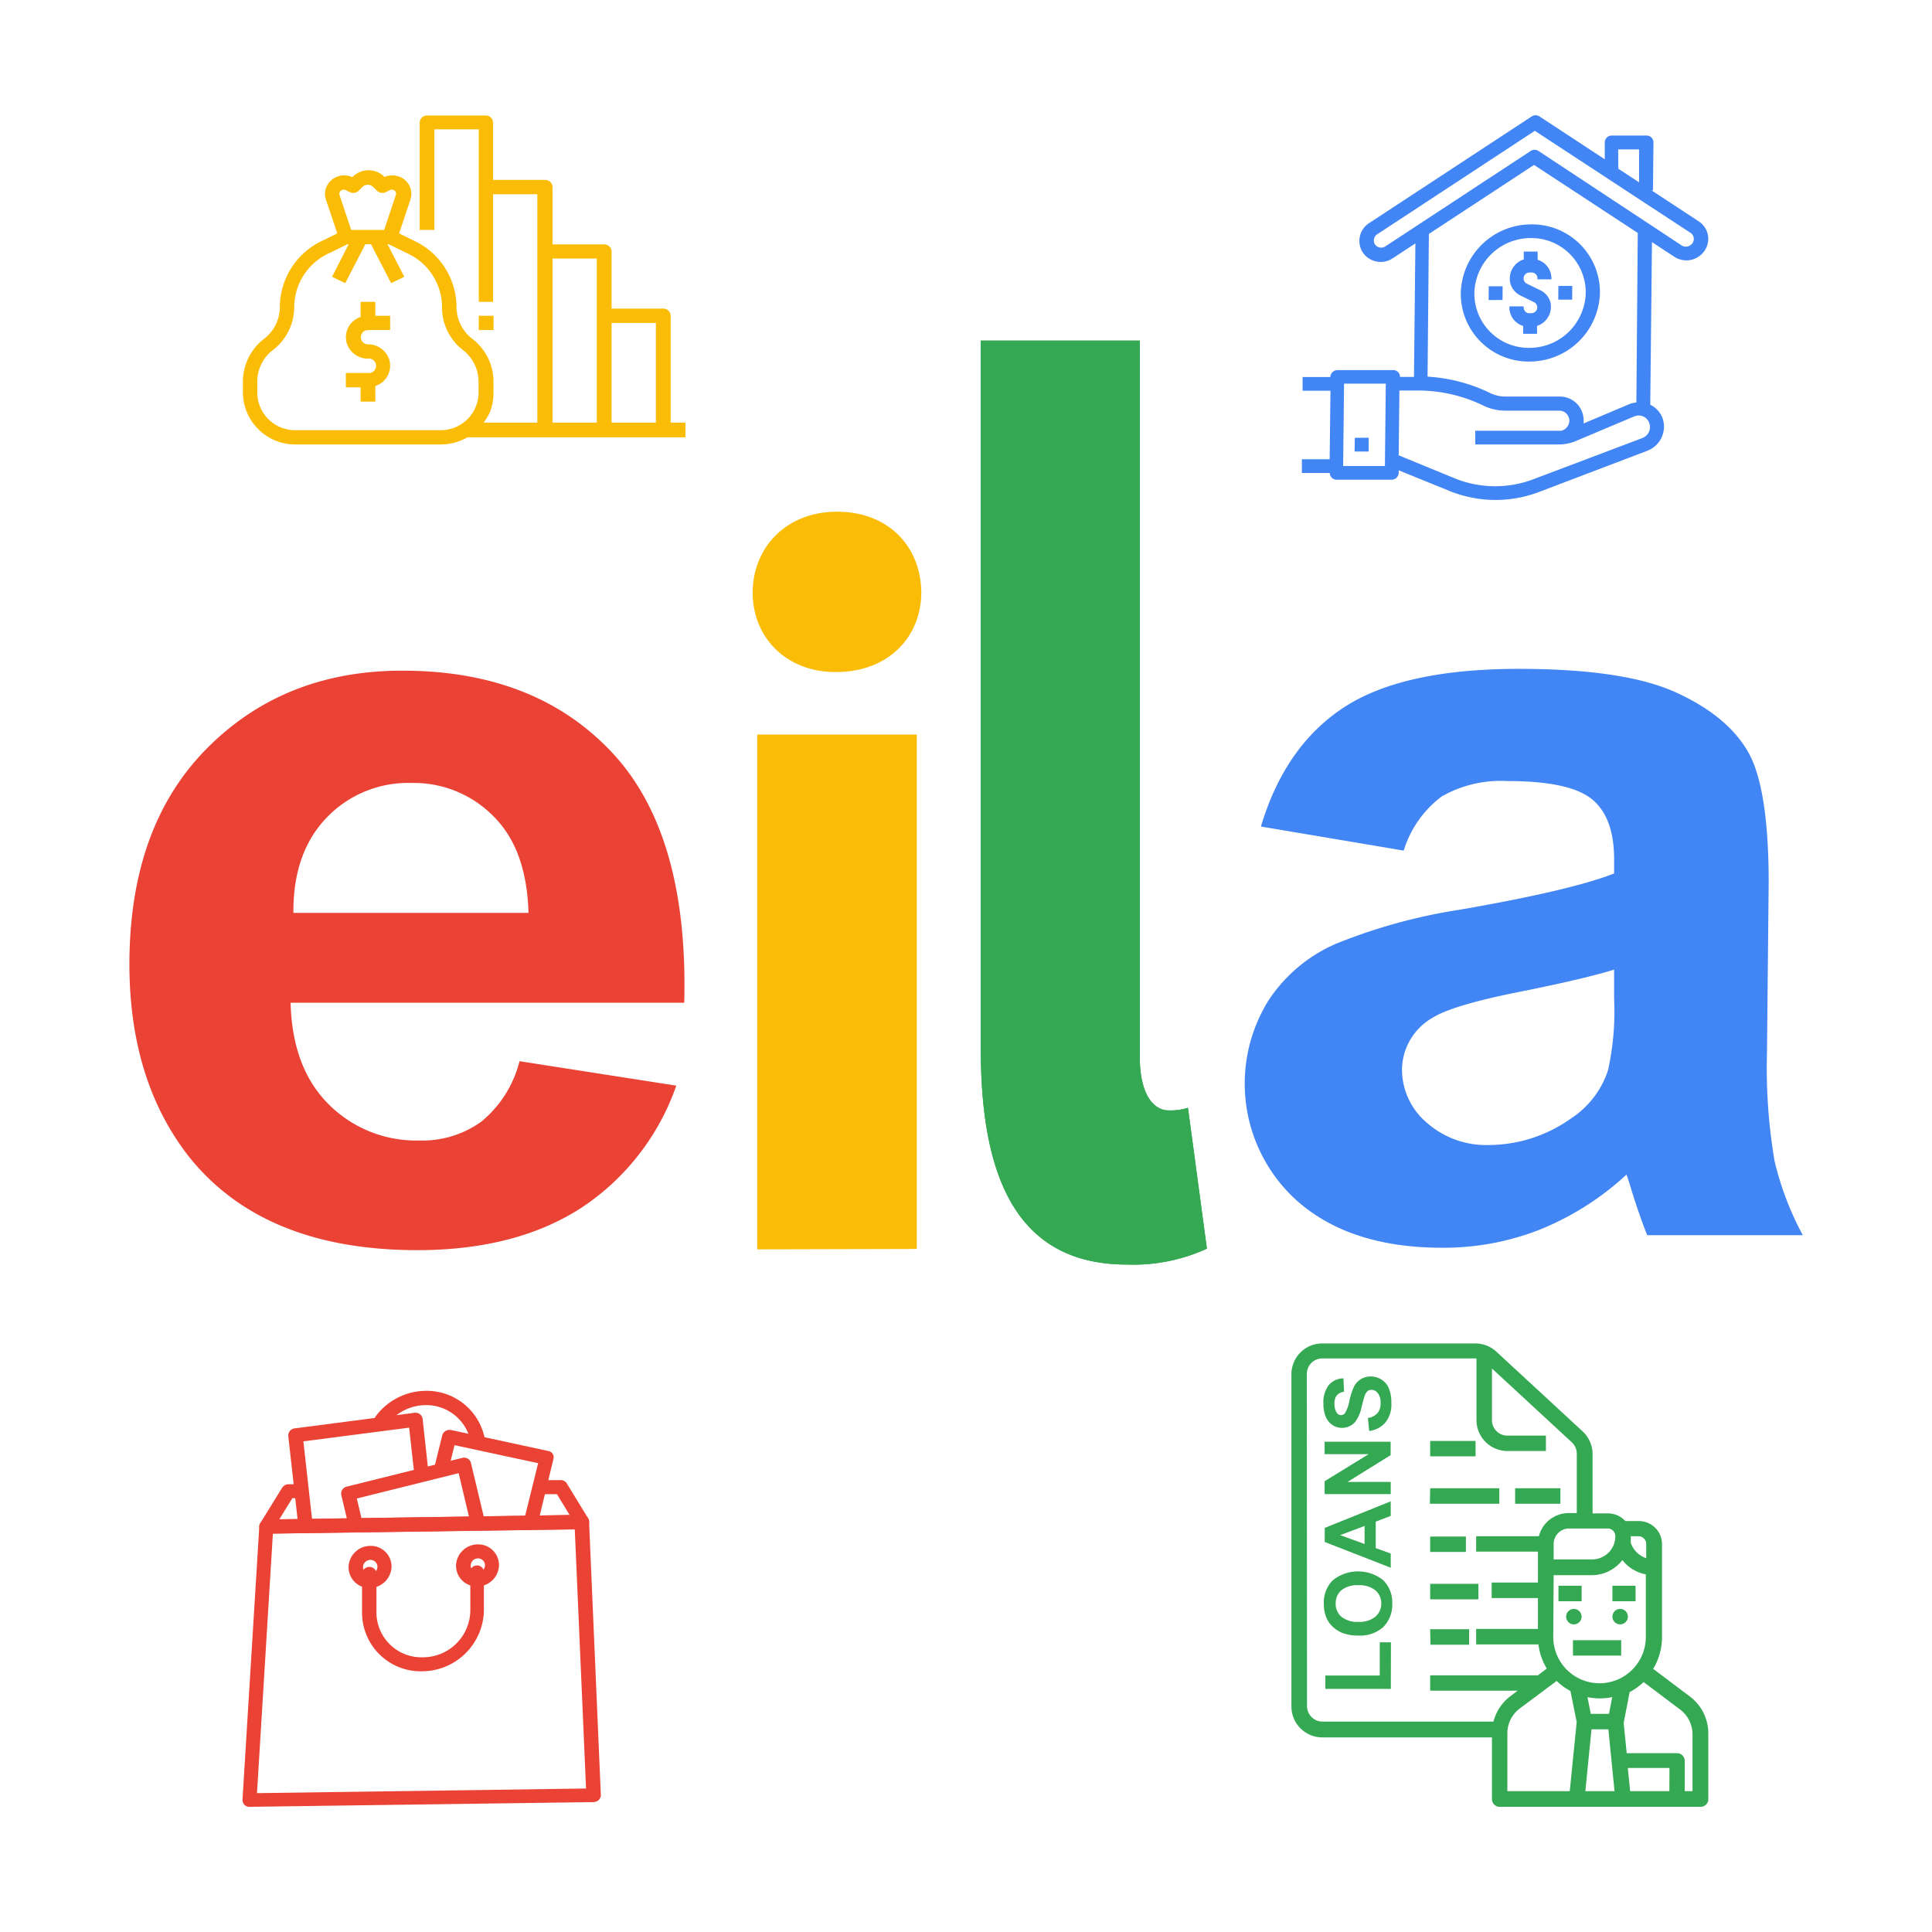 <svg id="Layer_1" data-name="Layer 1" xmlns="http://www.w3.org/2000/svg" viewBox="0 0 192 192"><defs><style>.cls-1{fill:#4285f4;}.cls-2{fill:#34a853;}.cls-3{fill:#fbbc05;}.cls-4{fill:#ea4335;}</style></defs><path class="cls-1" d="M168.82,22l0,0-4.69-3.08h.14l.05-4.77a.68.68,0,0,0-.68-.68l-3.46,0a.69.69,0,0,0-.7.68l0,1.68-6.49-4.26a.7.7,0,0,0-.77,0L136.08,22.16a2.11,2.11,0,0,0-.66,2.91,2.15,2.15,0,0,0,3,.59l0,0,2.24-1.47-.14,13.27h-1.39a.67.67,0,0,0-.68-.68l-5.54,0a.71.71,0,0,0-.7.69h-2.76l0,1.36h2.77l-.08,6.81-2.76,0,0,1.36h2.77a.67.67,0,0,0,.68.67l5.54,0A.7.7,0,0,0,139,47v-.26l5.15,2.09a12.14,12.14,0,0,0,8.8.06L163.7,44.8a2.59,2.59,0,0,0,1.43-1.33,2.56,2.56,0,0,0,.06-2A2.46,2.46,0,0,0,164,40.22l.17-16.16,2.21,1.45a2.18,2.18,0,0,0,3-.57A2.07,2.07,0,0,0,168.82,22ZM137.63,46.31l-4.15,0,.09-8.18,4.15,0Zm23.18-31.46h2.08l0,3.27-2.06-1.35Zm3.06,28.07a1.18,1.18,0,0,1-.65.61l-10.74,4.06a10.71,10.71,0,0,1-7.78,0L139,45.25l.07-6.44h1.75a14.84,14.84,0,0,1,6.6,1.5,4.94,4.94,0,0,0,2.18.5l5.36,0a1,1,0,0,1,1,1,1.05,1.05,0,0,1-.82,1l-.27,0-8.26,0,0,1.36,8.26,0H155a4.41,4.41,0,0,0,1.6-.34l5.81-2.45a1.1,1.1,0,0,1,.87,0,1.08,1.08,0,0,1,.61.63A1.13,1.13,0,0,1,163.87,42.92ZM155,39.41l-5.37,0a3.5,3.5,0,0,1-1.56-.36,16.42,16.42,0,0,0-6.2-1.62L142,23.25l10.45-6.86,10.31,6.76L162.62,40a2.36,2.36,0,0,0-.74.18l-4.5,1.9,0-.26A2.36,2.36,0,0,0,155,39.41Zm12.92-15h0a.76.76,0,0,1-.77,0L152.89,15a.7.7,0,0,0-.77,0l-14.47,9.5a.75.75,0,0,1-1-.2.73.73,0,0,1-.12-.41.74.74,0,0,1,.34-.61L152.53,13,168,23.14a.73.73,0,0,1,.33.61A.75.75,0,0,1,167.93,24.4Z"/><polygon class="cls-1" points="134.64 43.51 136.02 43.5 136.01 44.87 134.62 44.87 134.64 43.51"/><path class="cls-1" d="M154.07,30a1.9,1.9,0,0,0-1-1.16l-1.34-.65a.59.59,0,0,1-.26-.78.62.62,0,0,1,.54-.33h.2a.57.57,0,0,1,.58.58v.1h1.39v-.1a1.93,1.93,0,0,0-1.37-1.84V25h-1.38v.78a2,2,0,0,0-1.32,2.43,1.9,1.9,0,0,0,1,1.16l1.34.66a.58.58,0,0,1,.26.78.63.63,0,0,1-.54.32H152a.57.57,0,0,1-.58-.58v-.1H150v.1a1.92,1.92,0,0,0,1.37,1.84v.78h1.38v-.78A2,2,0,0,0,154.07,30Z"/><path class="cls-1" d="M152.17,22.3a7,7,0,0,0-7,6.85A6.74,6.74,0,0,0,152,35.93a7,7,0,0,0,7-6.85A6.74,6.74,0,0,0,152.17,22.3ZM152,34.57a5.4,5.4,0,0,1-5.48-5.43,5.6,5.6,0,0,1,5.59-5.48,5.4,5.4,0,0,1,5.48,5.43A5.6,5.6,0,0,1,152,34.57Z"/><polygon class="cls-1" points="154.87 28.42 156.25 28.41 156.24 29.78 154.86 29.78 154.87 28.42"/><polygon class="cls-1" points="147.95 28.45 149.33 28.45 149.32 29.81 147.94 29.82 147.95 28.45"/><path class="cls-1" d="M139.5,84.53l-14.19-2.39q2.39-8,8.23-11.83t17.36-3.84q10.46,0,15.58,2.31t7.2,5.87q2.08,3.54,2.09,13l-.17,17a55.22,55.22,0,0,0,.75,10.71,30,30,0,0,0,2.81,7.39H163.7c-.41-1-.91-2.4-1.51-4.3-.26-.87-.44-1.44-.55-1.72a28.21,28.21,0,0,1-8.57,5.45,26.11,26.11,0,0,1-9.74,1.82q-9.12,0-14.38-4.62a15.64,15.64,0,0,1-2.86-20,15.3,15.3,0,0,1,6.7-5.6,55.25,55.25,0,0,1,12.44-3.4q11-1.92,15.18-3.58V85.41q0-4.2-2.22-6c-1.49-1.2-4.29-1.79-8.4-1.79a11.83,11.83,0,0,0-6.51,1.53A10.59,10.59,0,0,0,139.5,84.53Zm20.91,11.83q-3,.93-9.51,2.23t-8.51,2.54a6,6,0,0,0-3.06,5.13,6.93,6.93,0,0,0,2.45,5.3,8.91,8.91,0,0,0,6.23,2.23,14.16,14.16,0,0,0,8.06-2.6,9.11,9.11,0,0,0,3.73-4.82,26.91,26.91,0,0,0,.61-7.11Z"/><path class="cls-2" d="M131.4,172.66h16.87v6.14a.76.76,0,0,0,.76.76H169a.76.76,0,0,0,.77-.76h0v-6.53a4.59,4.59,0,0,0-1.84-3.68l-3.64-2.74a6.11,6.11,0,0,0,.88-3.17v-9.21a2.3,2.3,0,0,0-2.3-2.31h-1.35a2.3,2.3,0,0,0-1.72-.76h-1.53v-5.9a3.1,3.1,0,0,0-1-2.26l-8.57-7.92a3.09,3.09,0,0,0-2.08-.81H131.4a3.06,3.06,0,0,0-3.06,3.07v33A3.07,3.07,0,0,0,131.4,172.66Zm23.3-5.61a5.89,5.89,0,0,0,1.37,1l.62,3.09L156,178h-6.2v-5.76a3.08,3.08,0,0,1,1.23-2.45Zm-.3-10.51h3.83a3.86,3.86,0,0,0,3-1.5,3.91,3.91,0,0,0,2.33,1.42v6.22a4.6,4.6,0,0,1-9.2,0ZM165.9,178H162l-.23-2.3h4.14Zm-7.74-6.14h1.68l.61,6.14h-2.9Zm1.74-1.54h-1.81l-.33-1.66a6.17,6.17,0,0,0,2.46,0Zm8.3,1.92V178h-.77V175a.77.77,0,0,0-.77-.77h-5l-.3-3,.59-3.07a6.16,6.16,0,0,0,1.39-1l3.68,2.77A3.11,3.11,0,0,1,168.2,172.27Zm-5.37-19.57a.77.77,0,0,1,.77.77v1.41a2.43,2.43,0,0,1-1.54-1.54l0-.11a4.71,4.71,0,0,0,0-.53Zm-3.07-.77a.76.76,0,0,1,.77.77,2.3,2.3,0,0,1-2.3,2.3H154.4v-1.53a1.54,1.54,0,0,1,1.53-1.54Zm-29.89-15.35A1.54,1.54,0,0,1,131.4,135h15.33v6.13a3.08,3.08,0,0,0,3.07,3.07h3.83v-1.53H149.8a1.53,1.53,0,0,1-1.53-1.54V136l7.94,7.34a1.55,1.55,0,0,1,.49,1.13v5.9h-.77a3.06,3.06,0,0,0-3,2.3h-6.23v1.53h6.14v3.07h-4.6v1.54h4.6v3.07h-6.14v1.54h6.19a6,6,0,0,0,.83,2.4l-.88.67H142.13v1.53h8.69l-.71.54a4.58,4.58,0,0,0-1.69,2.53h-17a1.54,1.54,0,0,1-1.53-1.53Z"/><path class="cls-2" d="M138.22,167.84h-6.51v-1.33h5.41v-3.3h1.11Z"/><path class="cls-2" d="M135,162.54a4.22,4.22,0,0,1-1.69-.3,3.18,3.18,0,0,1-.9-.61,2.66,2.66,0,0,1-.59-.85,3.65,3.65,0,0,1-.26-1.41,3.1,3.1,0,0,1,.9-2.33,4,4,0,0,1,5,0,3.07,3.07,0,0,1,.9,2.31,3.14,3.14,0,0,1-.89,2.34A3.43,3.43,0,0,1,135,162.54Zm0-1.36a2.53,2.53,0,0,0,1.69-.52,1.71,1.71,0,0,0,.58-1.31,1.67,1.67,0,0,0-.58-1.3,2.5,2.5,0,0,0-1.71-.51,2.46,2.46,0,0,0-1.68.5,1.68,1.68,0,0,0-.56,1.31,1.66,1.66,0,0,0,.57,1.32A2.44,2.44,0,0,0,134.93,161.18Z"/><path class="cls-2" d="M138.21,149.2v1.45l-1.49.57v2.63l1.49.54v1.41l-6.56-2.56v-1.4Zm-2.6,2.45-2.43.91,2.43.88Z"/><path class="cls-2" d="M138.21,148.48h-6.57V147.2l4.38-2.69h-4.38v-1.23h6.56v1.33l-4.28,2.66h4.29Z"/><path class="cls-2" d="M136.07,142.21l-.13-1.29a1.57,1.57,0,0,0,.95-.48,1.46,1.46,0,0,0,.31-1,1.5,1.5,0,0,0-.28-1,.82.82,0,0,0-.63-.32.61.61,0,0,0-.4.14,1.18,1.18,0,0,0-.28.47c-.05.16-.15.51-.29,1.07a3.67,3.67,0,0,1-.64,1.5,1.71,1.71,0,0,1-1.32.6,1.67,1.67,0,0,1-.94-.28,1.89,1.89,0,0,1-.67-.82,3.36,3.36,0,0,1-.23-1.3,2.79,2.79,0,0,1,.54-1.86,1.91,1.91,0,0,1,1.45-.66l.06,1.33a1.13,1.13,0,0,0-.73.37,1.3,1.3,0,0,0-.22.84,1.5,1.5,0,0,0,.24.9.48.48,0,0,0,.41.21.49.49,0,0,0,.39-.19,3.52,3.52,0,0,0,.44-1.22,6.51,6.51,0,0,1,.47-1.44,1.87,1.87,0,0,1,.67-.72,1.89,1.89,0,0,1,1-.27,1.94,1.94,0,0,1,1.06.32,1.82,1.82,0,0,1,.73.88,3.71,3.71,0,0,1,.24,1.43,2.84,2.84,0,0,1-.57,1.92A2.53,2.53,0,0,1,136.07,142.21Z"/><path class="cls-2" d="M142.13,147.9H149v1.54h-6.9Z"/><path class="cls-2" d="M150.57,147.9h4.5v1.54h-4.5Z"/><path class="cls-2" d="M142.13,143.2h4.51v1.53h-4.51Z"/><path class="cls-2" d="M142.13,161.91H146v1.54h-3.84Z"/><path class="cls-2" d="M142.13,157.4h4.79v1.54h-4.79Z"/><path class="cls-2" d="M142.13,152.7h3.55v1.53h-3.55Z"/><circle class="cls-2" cx="156.41" cy="160.66" r="0.77"/><path class="cls-2" d="M154.88,157.59h2.3v1.54h-2.3Z"/><circle class="cls-2" cx="161.01" cy="160.66" r="0.77"/><path class="cls-2" d="M160.24,157.59h2.3v1.54h-2.3Z"/><path class="cls-2" d="M156.32,163h4.79v1.53h-4.79Z"/><path class="cls-2" d="M97.47,104.26V33.85h15.8V105c0,4.06,1.56,5.35,2.85,5.35a5.78,5.78,0,0,0,1.94-.26l1.88,14a17.49,17.49,0,0,1-7.93,1.58C101.17,125.68,97.47,117.2,97.47,104.26Z"/><path class="cls-2" d="M97.47,104.26V33.85h15.8V105c0,4.06,1.56,5.35,2.85,5.35a5.78,5.78,0,0,0,1.94-.26l1.88,14a17.49,17.49,0,0,1-7.93,1.58C101.17,125.68,97.47,117.2,97.47,104.26Z"/><path class="cls-3" d="M37.3,30H35.84V31.5a2.11,2.11,0,0,0-1.34,2.72,2.19,2.19,0,0,0,2.07,1.42.72.72,0,1,1,0,1.43h-2.2v1.42h1.47v1.42H37.3V38.36a2.12,2.12,0,0,0,1.35-2.72,2.21,2.21,0,0,0-2.08-1.42.71.71,0,1,1,0-1.42h2.2V31.38H37.3Z"/><rect class="cls-3" x="47.58" y="31.38" width="1.47" height="1.42"/><path class="cls-3" d="M66.65,31.38a.72.72,0,0,0-.73-.71H60.78V25a.72.72,0,0,0-.73-.71H54.91V18.59a.72.72,0,0,0-.73-.71H49V12.19a.72.72,0,0,0-.73-.71H42.44a.72.72,0,0,0-.73.71V22.85h1.46v-10h4.41V30H49V19.3h4.4V42H48.06A5.46,5.46,0,0,0,48.67,41a5.14,5.14,0,0,0,.37-1.9V37.92a5.32,5.32,0,0,0-2.11-4.25,4,4,0,0,1-1.56-3.14,7.31,7.31,0,0,0-4.21-6.6l-1.5-.73,1.13-3.37a1.82,1.82,0,0,0-1.22-2.31,1.91,1.91,0,0,0-1.39.08l0-.05a2.23,2.23,0,0,0-3.11,0h0L35,17.6a1.92,1.92,0,0,0-2.52.89,1.74,1.74,0,0,0-.09,1.34l1.13,3.37-1.5.73a7.31,7.31,0,0,0-4.21,6.6,4,4,0,0,1-1.56,3.14,5.35,5.35,0,0,0-2.11,4.25v1.14a5.2,5.2,0,0,0,5.28,5.11H43.77a5.41,5.41,0,0,0,2.69-.71H68.12V42H66.65ZM33.77,19.08a.44.44,0,0,1,.58-.19h0l.43.21a.74.74,0,0,0,.84-.13l.43-.42a.75.75,0,0,1,1,0h0l.43.42a.76.76,0,0,0,.85.13l.42-.21a.44.44,0,0,1,.58.19.4.4,0,0,1,0,.32l-1.15,3.45H34.9L33.75,19.4A.4.4,0,0,1,33.77,19.08ZM29.38,42.75a3.75,3.75,0,0,1-3.81-3.69V37.92a3.93,3.93,0,0,1,1.56-3.14,5.39,5.39,0,0,0,2.11-4.25,5.91,5.91,0,0,1,3.39-5.33l1.91-.93h.11L33,27.51l1.31.63,2-3.87h.56l2,3.87,1.31-.63-1.67-3.24h.11l1.91.93a5.9,5.9,0,0,1,3.4,5.33A5.33,5.33,0,0,0,46,34.78a4,4,0,0,1,1.56,3.14v1.14a3.75,3.75,0,0,1-3.81,3.69H29.38ZM54.91,25.69h4.4V42h-4.4ZM60.78,42V32.09h4.4V42Z"/><path class="cls-3" d="M91.56,58.85c0,4.42-3.24,7.94-8.51,7.94-5,0-8.27-3.52-8.25-7.94s3.31-8,8.39-8S91.5,54.29,91.56,58.85ZM75.25,124.16V73H91.11v51.12Z"/><path class="cls-4" d="M48.22,143.22a5.87,5.87,0,0,0-5.95-5,6.26,6.26,0,0,0-4.91,2.5.68.68,0,0,0,.14,1,.73.73,0,0,0,1-.17,4.83,4.83,0,0,1,3.76-1.91,4.5,4.5,0,0,1,4.55,3.82.69.69,0,0,0,.7.59h.1A.72.72,0,0,0,48.22,143.22Z"/><path class="cls-4" d="M58.44,150.88l-2.11-3.46a.72.72,0,0,0-.61-.33l-2,0a.72.72,0,0,0-.72.71.69.69,0,0,0,.7.69l1.65,0,1.26,2.07L27.75,151l1.3-2.11h.75a.73.73,0,0,0,.72-.71.68.68,0,0,0-.71-.68H28.66a.77.77,0,0,0-.62.35l-2.17,3.51a.68.68,0,0,0,0,.7.7.7,0,0,0,.62.35l31.34-.44a.73.73,0,0,0,.62-.36A.68.68,0,0,0,58.44,150.88Z"/><path class="cls-4" d="M54.94,144.5a.67.67,0,0,0-.44-.3l-9.69-2.09a.76.76,0,0,0-.86.53l-.76,3.08a.68.68,0,0,0,.53.82.72.72,0,0,0,.86-.53l.59-2.39,8.31,1.79-1.36,5.49a.69.69,0,0,0,.52.83h.17a.71.71,0,0,0,.69-.55L55,145A.71.71,0,0,0,54.94,144.5Z"/><path class="cls-4" d="M42.58,146.32,42,141a.71.71,0,0,0-.27-.46.72.72,0,0,0-.52-.14l-11.93,1.55a.72.72,0,0,0-.63.78l1,8.94a.69.69,0,0,0,.71.6h.08a.72.72,0,0,0,.63-.78l-.92-8.25,10.51-1.36.52,4.67a.68.68,0,0,0,.79.59A.72.72,0,0,0,42.58,146.32Z"/><path class="cls-4" d="M48.17,151.11l-1.37-5.73a.66.66,0,0,0-.31-.42.73.73,0,0,0-.54-.08l-11.5,2.86a.72.72,0,0,0-.53.85l.68,2.86a.68.68,0,0,0,.85.5.7.7,0,0,0,.53-.84l-.52-2.19,10.12-2.52,1.2,5.06a.67.67,0,0,0,.68.52.47.47,0,0,0,.17,0A.72.72,0,0,0,48.17,151.11Z"/><path class="cls-4" d="M58.54,151.2a.69.69,0,0,0-.71-.65L26.49,151a.74.74,0,0,0-.72.68L24.1,178.84a.72.72,0,0,0,.19.52.69.69,0,0,0,.52.2L59,179.09a.8.8,0,0,0,.52-.23.69.69,0,0,0,.19-.51Zm-33,27,1.58-25.79,30-.42,1.12,25.75Z"/><path class="cls-4" d="M47.48,153.48a2.17,2.17,0,0,0-2.16,2.12,2.06,2.06,0,0,0,2.12,2.06,2.17,2.17,0,0,0,2.15-2.12A2.06,2.06,0,0,0,47.48,153.48Zm0,2.78a.67.67,0,0,1-.7-.68.72.72,0,0,1,.71-.71.69.69,0,0,1,.71.69A.72.72,0,0,1,47.45,156.26Z"/><path class="cls-4" d="M36.79,153.63a2.16,2.16,0,0,0-2.15,2.12,2.06,2.06,0,0,0,2.11,2.06,2.18,2.18,0,0,0,2.16-2.12A2.05,2.05,0,0,0,36.79,153.63Zm0,2.78a.68.68,0,0,1-.71-.68.73.73,0,0,1,.72-.71.69.69,0,0,1,.71.69A.73.73,0,0,1,36.77,156.41Z"/><path class="cls-4" d="M47.46,155.57H47.4a.73.73,0,0,0-.72.7.6.6,0,0,0,.06.27l0,3.56A4.71,4.71,0,0,1,42,164.7a4.47,4.47,0,0,1-4.59-4.47l0-3.83a.68.68,0,0,0-.71-.68.73.73,0,0,0-.72.7l0,3.83a5.83,5.83,0,0,0,6,5.84,6.17,6.17,0,0,0,6.11-6l0-3.84A.67.67,0,0,0,47.46,155.57Z"/><path class="cls-4" d="M51.63,105.46l15.58,2.43a24,24,0,0,1-9.48,12.17q-6.49,4.17-16.22,4.18-15.4,0-22.81-9.39-5.83-7.53-5.84-19,0-13.69,7.68-21.45T40,66.65q13.19,0,20.81,8.12T68,99.65H28.88q.16,6.48,3.78,10.09a12.27,12.27,0,0,0,9,3.6,10,10,0,0,0,6.17-1.87A11.37,11.37,0,0,0,51.63,105.46Zm.89-14.74q-.17-6.33-3.5-9.62a11.11,11.11,0,0,0-8.12-3.29,11.21,11.21,0,0,0-8.46,3.47q-3.33,3.48-3.28,9.44Z"/></svg>